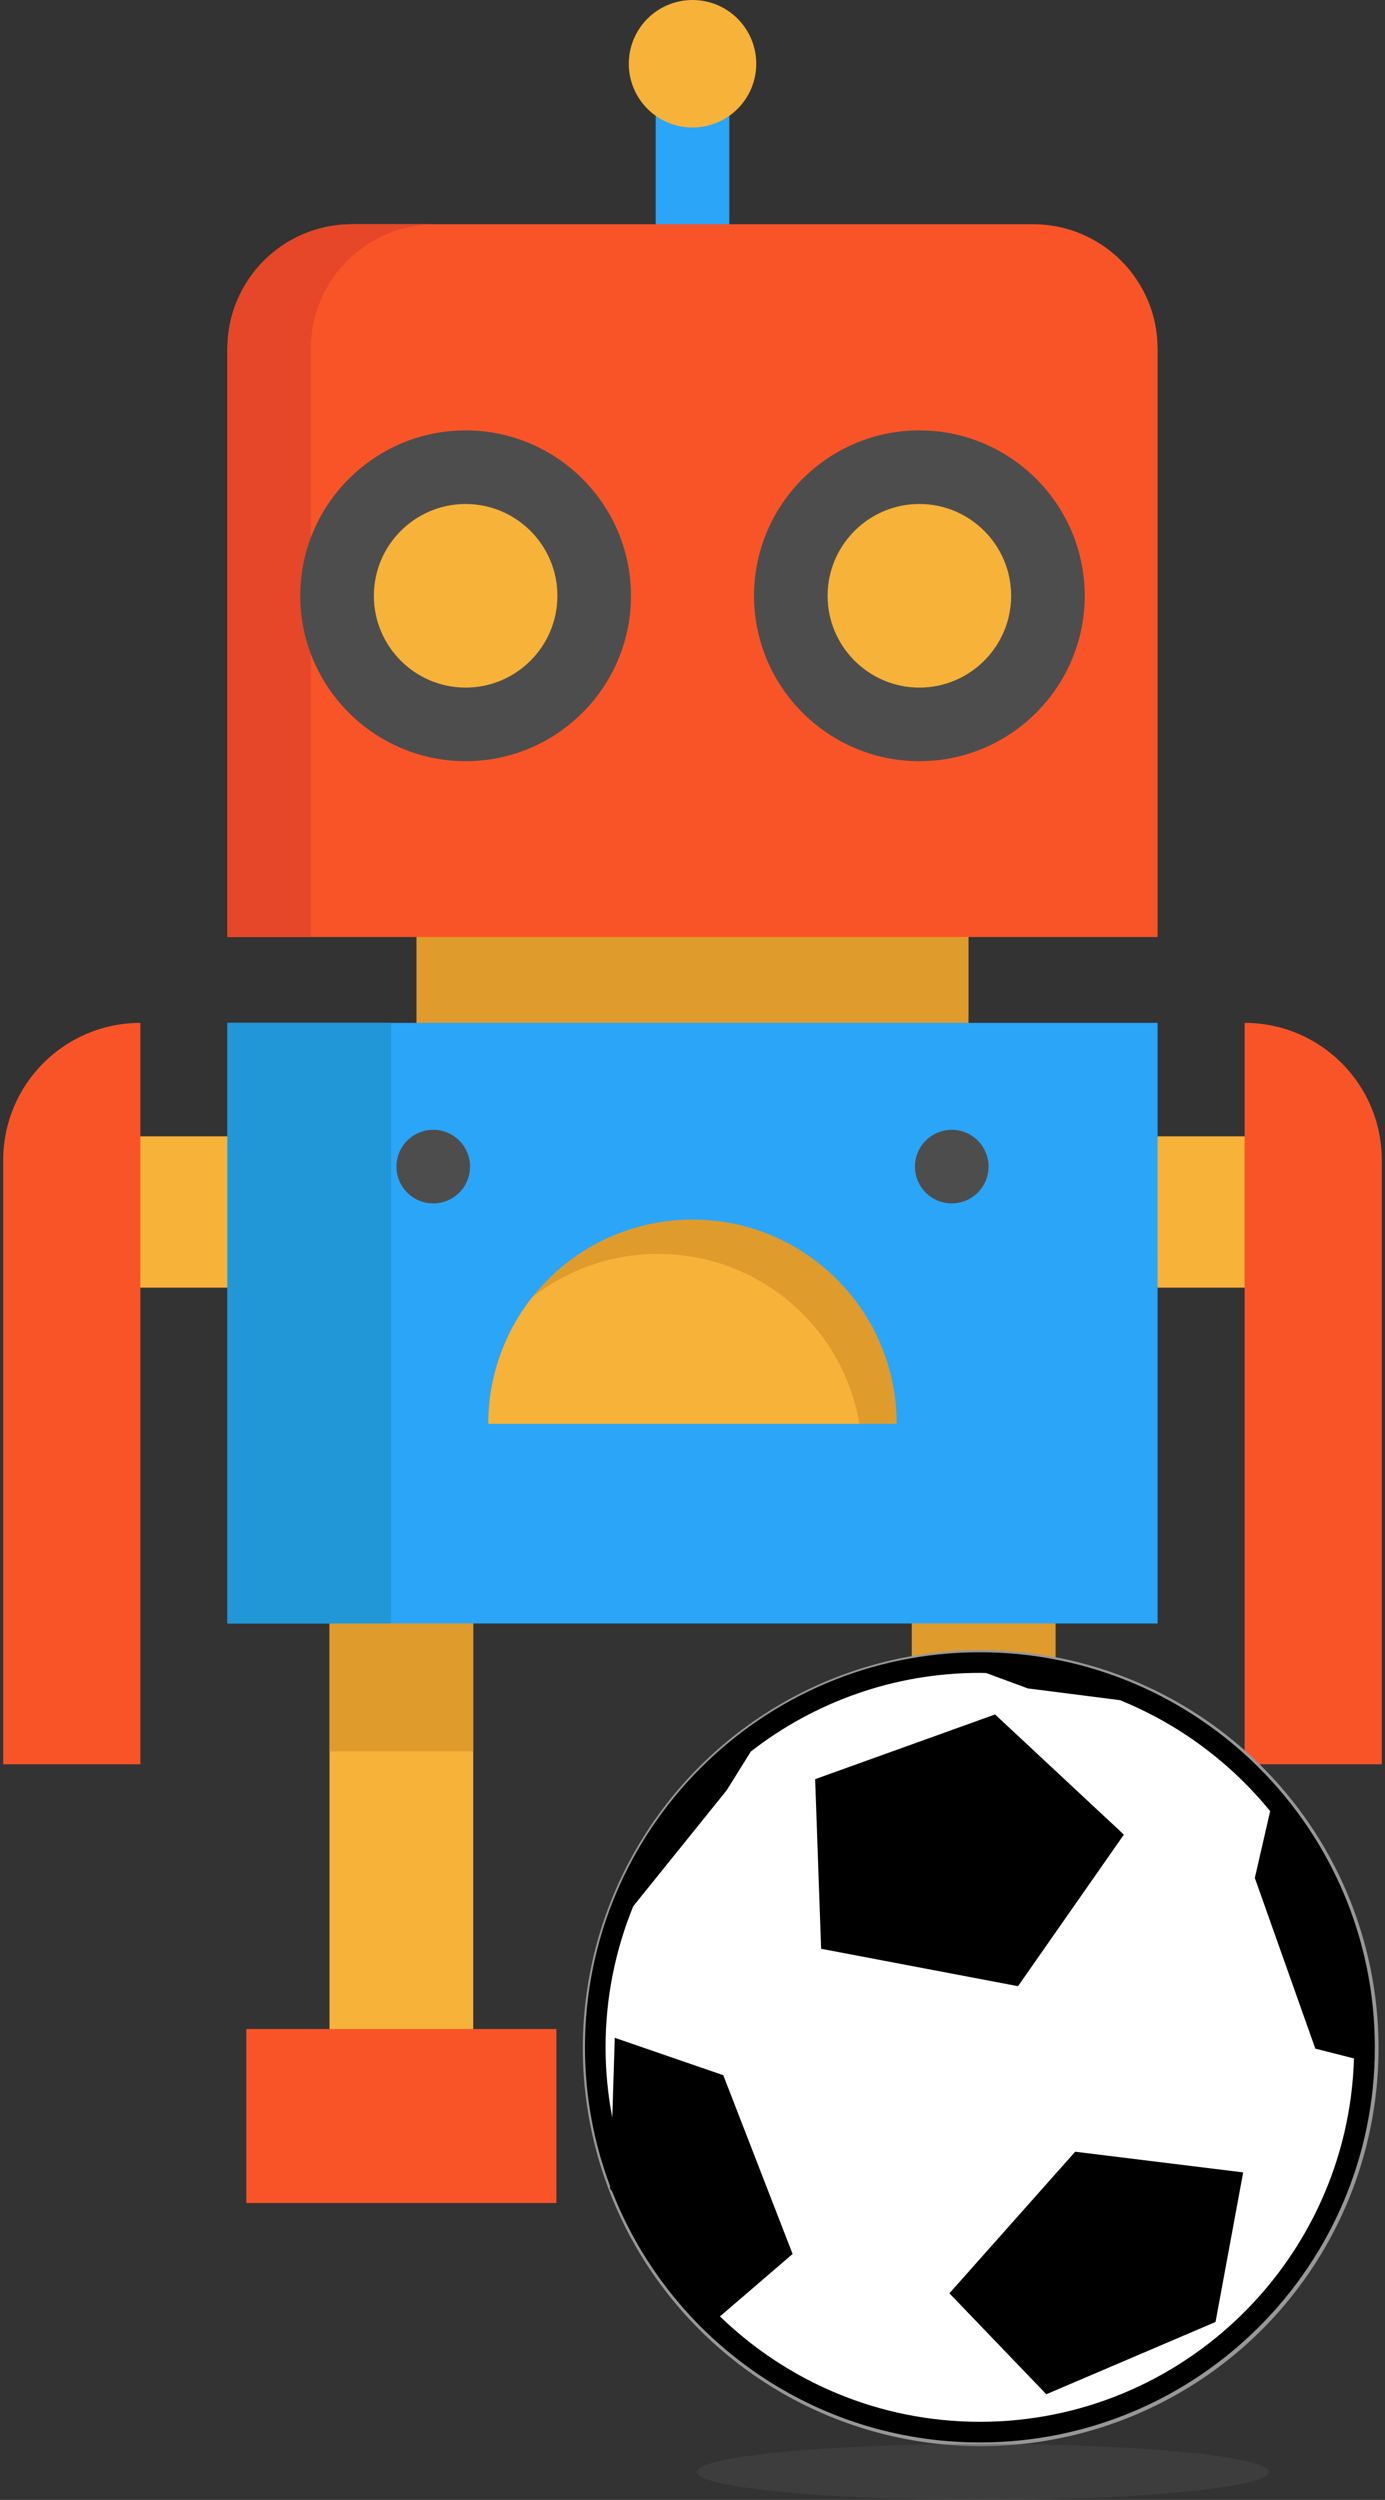 <?xml version="1.0" encoding="UTF-8"?>
<svg width="322px" height="581px" viewBox="0 0 322 581" version="1.1" xmlns="http://www.w3.org/2000/svg" xmlns:xlink="http://www.w3.org/1999/xlink">
    <rect x="0" y="0" width="322" height="581" fill="#333333" stroke="none"/>
    <!-- Generator: Sketch 40.1 (33804) - http://www.bohemiancoding.com/sketch -->
    <title>Group 3</title>
    <desc>Created with Sketch.</desc>
    <defs></defs>
    <g id="Page-1" stroke="none" stroke-width="1" fill="none" fill-rule="evenodd">
        <g id="Desktop-HD" transform="translate(-320, -209)">
            <g id="Group-3" transform="translate(320, 209)">
                <g id="robot(4)">
                    <g id="Layer_1">
                        <path d="M161.002,90.32 C156.277,90.32 152.449,86.491 152.449,81.767 L152.449,23.369 C152.449,18.646 156.277,14.816 161.002,14.816 C165.727,14.816 169.555,18.645 169.555,23.369 L169.555,81.767 C169.555,86.49 165.727,90.32 161.002,90.32 L161.002,90.32 Z" id="Shape" fill="#2BA5F7"></path>
                        <g id="Group" transform="translate(76, 363)"></g>
                        <g id="Group" transform="translate(5, 108)"></g>
                        <g id="Group" transform="translate(0, 237)"></g>
                        <g id="Group" transform="translate(69, 100)"></g>
                        <circle id="Oval" fill="#F7B239" cx="161.006" cy="14.816" r="14.816"></circle>
                        <g id="Group-2" transform="translate(0, 52)">
                            <rect id="Rectangle-path" fill="#E09B2D" x="96.825" y="156.645" width="128.351" height="34.782"></rect>
                            <path d="M269.126,29.047 L269.126,165.768 L225.175,165.768 L96.825,165.768 L52.874,165.768 L52.874,29.047 C52.874,13.07 65.829,0.115 81.806,0.115 L161.006,0.115 L240.195,0.115 C256.182,0.116 269.126,13.071 269.126,29.047 L269.126,29.047 Z" id="Shape" fill="#F95428"></path>
                            <path d="M101.192,0.116 L81.805,0.116 C65.828,0.116 52.873,13.071 52.873,29.048 L52.873,165.769 L72.26,165.769 L72.26,29.047 C72.261,13.071 85.216,0.116 101.192,0.116 L101.192,0.116 Z" id="Shape" fill="#E54728"></path>
                            <rect id="Rectangle-path" fill="#F7B239" x="76.606" y="311.784" width="33.413" height="121.303"></rect>
                            <rect id="Rectangle-path" fill="#F7B239" x="211.992" y="311.784" width="33.402" height="121.303"></rect>
                            <path d="M211.992,312.924 L211.992,355.027 L245.394,355.027 L245.394,312.924 L211.992,312.924 L211.992,312.924 Z M76.606,355.027 L110.019,355.027 L110.019,312.924 L76.606,312.924 L76.606,355.027 L76.606,355.027 Z" id="Shape" fill="#E09B2D"></path>
                            <rect id="Rectangle-path" fill="#F7B239" x="253.799" y="212.091" width="62.299" height="35.17"></rect>
                            <rect id="Rectangle-path" fill="#F7B239" x="5.468" y="212.091" width="63.166" height="35.17"></rect>
                            <path d="M108.251,56.576 C124.764,56.576 138.141,69.964 138.141,86.466 C138.141,102.979 124.764,116.356 108.251,116.356 C91.75,116.356 78.373,102.979 78.373,86.466 C78.373,69.964 91.75,56.576 108.251,56.576 L108.251,56.576 Z" id="Shape" fill="#F7B239"></path>
                            <path d="M213.749,56.576 C230.25,56.576 243.639,69.964 243.639,86.466 C243.639,102.979 230.251,116.356 213.749,116.356 C197.236,116.356 183.859,102.979 183.859,86.466 C183.859,69.964 197.236,56.576 213.749,56.576 L213.749,56.576 Z" id="Shape" fill="#F7B239"></path>
                            <polygon id="Shape" fill="#F95428" points="129.36 419.562 129.36 460 57.265 460 57.265 419.562 76.606 419.562 110.019 419.562"></polygon>
                            <polygon id="Shape" fill="#F95428" points="264.735 419.562 264.735 460 192.651 460 192.651 419.562 211.992 419.562 245.394 419.562"></polygon>
                            <path d="M321.253,217.611 L321.253,358.027 L289.368,358.027 L289.368,247.261 L289.368,212.091 L289.368,185.725 L289.368,185.725 C306.978,185.725 321.253,200.001 321.253,217.611 L321.253,217.611 Z" id="Shape" fill="#F95428"></path>
                            <path d="M32.632,247.261 L32.632,358.027 L0.747,358.027 L0.747,217.611 C0.747,200.001 15.022,185.726 32.632,185.726 L32.632,185.726 L32.632,212.092 L32.632,247.261 L32.632,247.261 Z" id="Shape" fill="#F95428"></path>
                            <polygon id="Shape" fill="#2BA5F7" points="269.126 247.261 269.126 325.309 245.395 325.309 245.395 325.298 211.993 325.298 211.993 325.309 110.019 325.309 110.019 325.298 76.606 325.298 76.606 325.309 52.875 325.309 52.875 247.261 52.875 212.091 52.875 185.725 96.826 185.725 225.177 185.725 269.128 185.725 269.128 212.091 269.126 247.261"></polygon>
                            <rect id="Rectangle-path" fill="#2197D8" x="52.874" y="185.725" width="38.043" height="139.572"></rect>
                            <path d="M146.698,86.467 C146.698,65.271 129.453,48.026 108.257,48.026 C87.059,48.026 69.815,65.271 69.815,86.467 C69.815,107.663 87.06,124.908 108.257,124.908 C129.453,124.908 146.698,107.663 146.698,86.467 L146.698,86.467 Z M86.92,86.467 C86.92,74.703 96.492,65.131 108.257,65.131 C120.022,65.131 129.593,74.702 129.593,86.467 C129.593,98.231 120.022,107.803 108.257,107.803 C96.492,107.803 86.92,98.231 86.92,86.467 L86.92,86.467 Z" id="Shape" fill="#4D4D4D"></path>
                            <path d="M213.748,124.908 C234.944,124.908 252.189,107.663 252.189,86.467 C252.189,65.271 234.944,48.026 213.748,48.026 C192.55,48.026 175.306,65.271 175.306,86.467 C175.306,107.663 192.55,124.908 213.748,124.908 L213.748,124.908 Z M213.748,65.13 C225.512,65.13 235.083,74.701 235.083,86.466 C235.083,98.231 225.512,107.802 213.748,107.802 C201.984,107.802 192.411,98.231 192.411,86.466 C192.411,74.701 201.983,65.13 213.748,65.13 L213.748,65.13 Z" id="Shape" fill="#4D4D4D"></path>
                            <circle id="Oval" fill="#4D4D4D" cx="221.275" cy="219.127" r="8.553"></circle>
                            <circle id="Oval" fill="#4D4D4D" cx="100.725" cy="219.127" r="8.553"></circle>
                            <path d="M208.469,278.906 L113.532,278.906 C113.532,267.833 117.33,257.638 123.681,249.564 C132.382,238.525 145.862,231.432 161.006,231.432 C187.223,231.432 208.469,252.689 208.469,278.906 L208.469,278.906 Z" id="Shape" fill="#E09B2D"></path>
                            <path d="M199.813,278.906 L113.531,278.906 C113.531,267.833 117.329,257.638 123.68,249.564 C131.754,243.212 141.938,239.415 153.022,239.415 C176.515,239.415 196.027,256.486 199.813,278.906 L199.813,278.906 Z" id="Shape" fill="#F7B239"></path>
                            <circle id="Oval-2" stroke="#979797" fill="#FFFFFF" cx="228" cy="424" r="92"></circle>
                            <polygon id="Shape" fill="#000000" points="236.679 409.604 261.292 374.378 231.341 346.448 189.513 361.491 190.905 400.911"></polygon>
                            <polygon id="Shape" fill="#000000" points="220.732 480.98 243.257 504.441 282.602 487.644 289.027 452.881 249.97 448.073"></polygon>
                            <path d="M141.824,456.69 L142.321,457.298 C155.705,491.444 188.928,515.635 227.818,515.635 C278.529,515.635 319.635,474.529 319.635,423.817 C319.635,373.108 278.529,332 227.817,332 C177.108,332 136,373.11 136,423.817 C136,435.171 138.075,446.04 141.844,456.08 L141.824,456.69 L141.824,456.69 Z M140.787,423.817 C140.787,412.222 143.086,401.158 147.221,391.029 L168.941,364.081 L174.571,355.054 C189.303,343.62 207.772,336.787 227.821,336.787 C228.303,336.787 228.777,336.817 229.262,336.822 L238.975,340.4 L260.384,343.132 C274.093,348.686 286.084,357.626 295.3,368.926 L291.735,384.45 L305.801,424.118 L314.787,426.394 C313.407,473.197 274.944,510.844 227.82,510.844 C204.358,510.844 183.051,501.497 167.382,486.35 L184.274,471.841 L168.153,430.288 L142.931,421.601 L142.348,440.129 C141.339,434.846 140.787,429.397 140.787,423.817 L140.787,423.817 Z" id="Shape" fill="#000000"></path>
                            <ellipse id="Oval-3" fill-opacity="0.348" fill="#535353" cx="228.5" cy="522.5" rx="66.5" ry="6.5"></ellipse>
                        </g>
                    </g>
                </g>
            </g>
        </g>
    </g>
</svg>